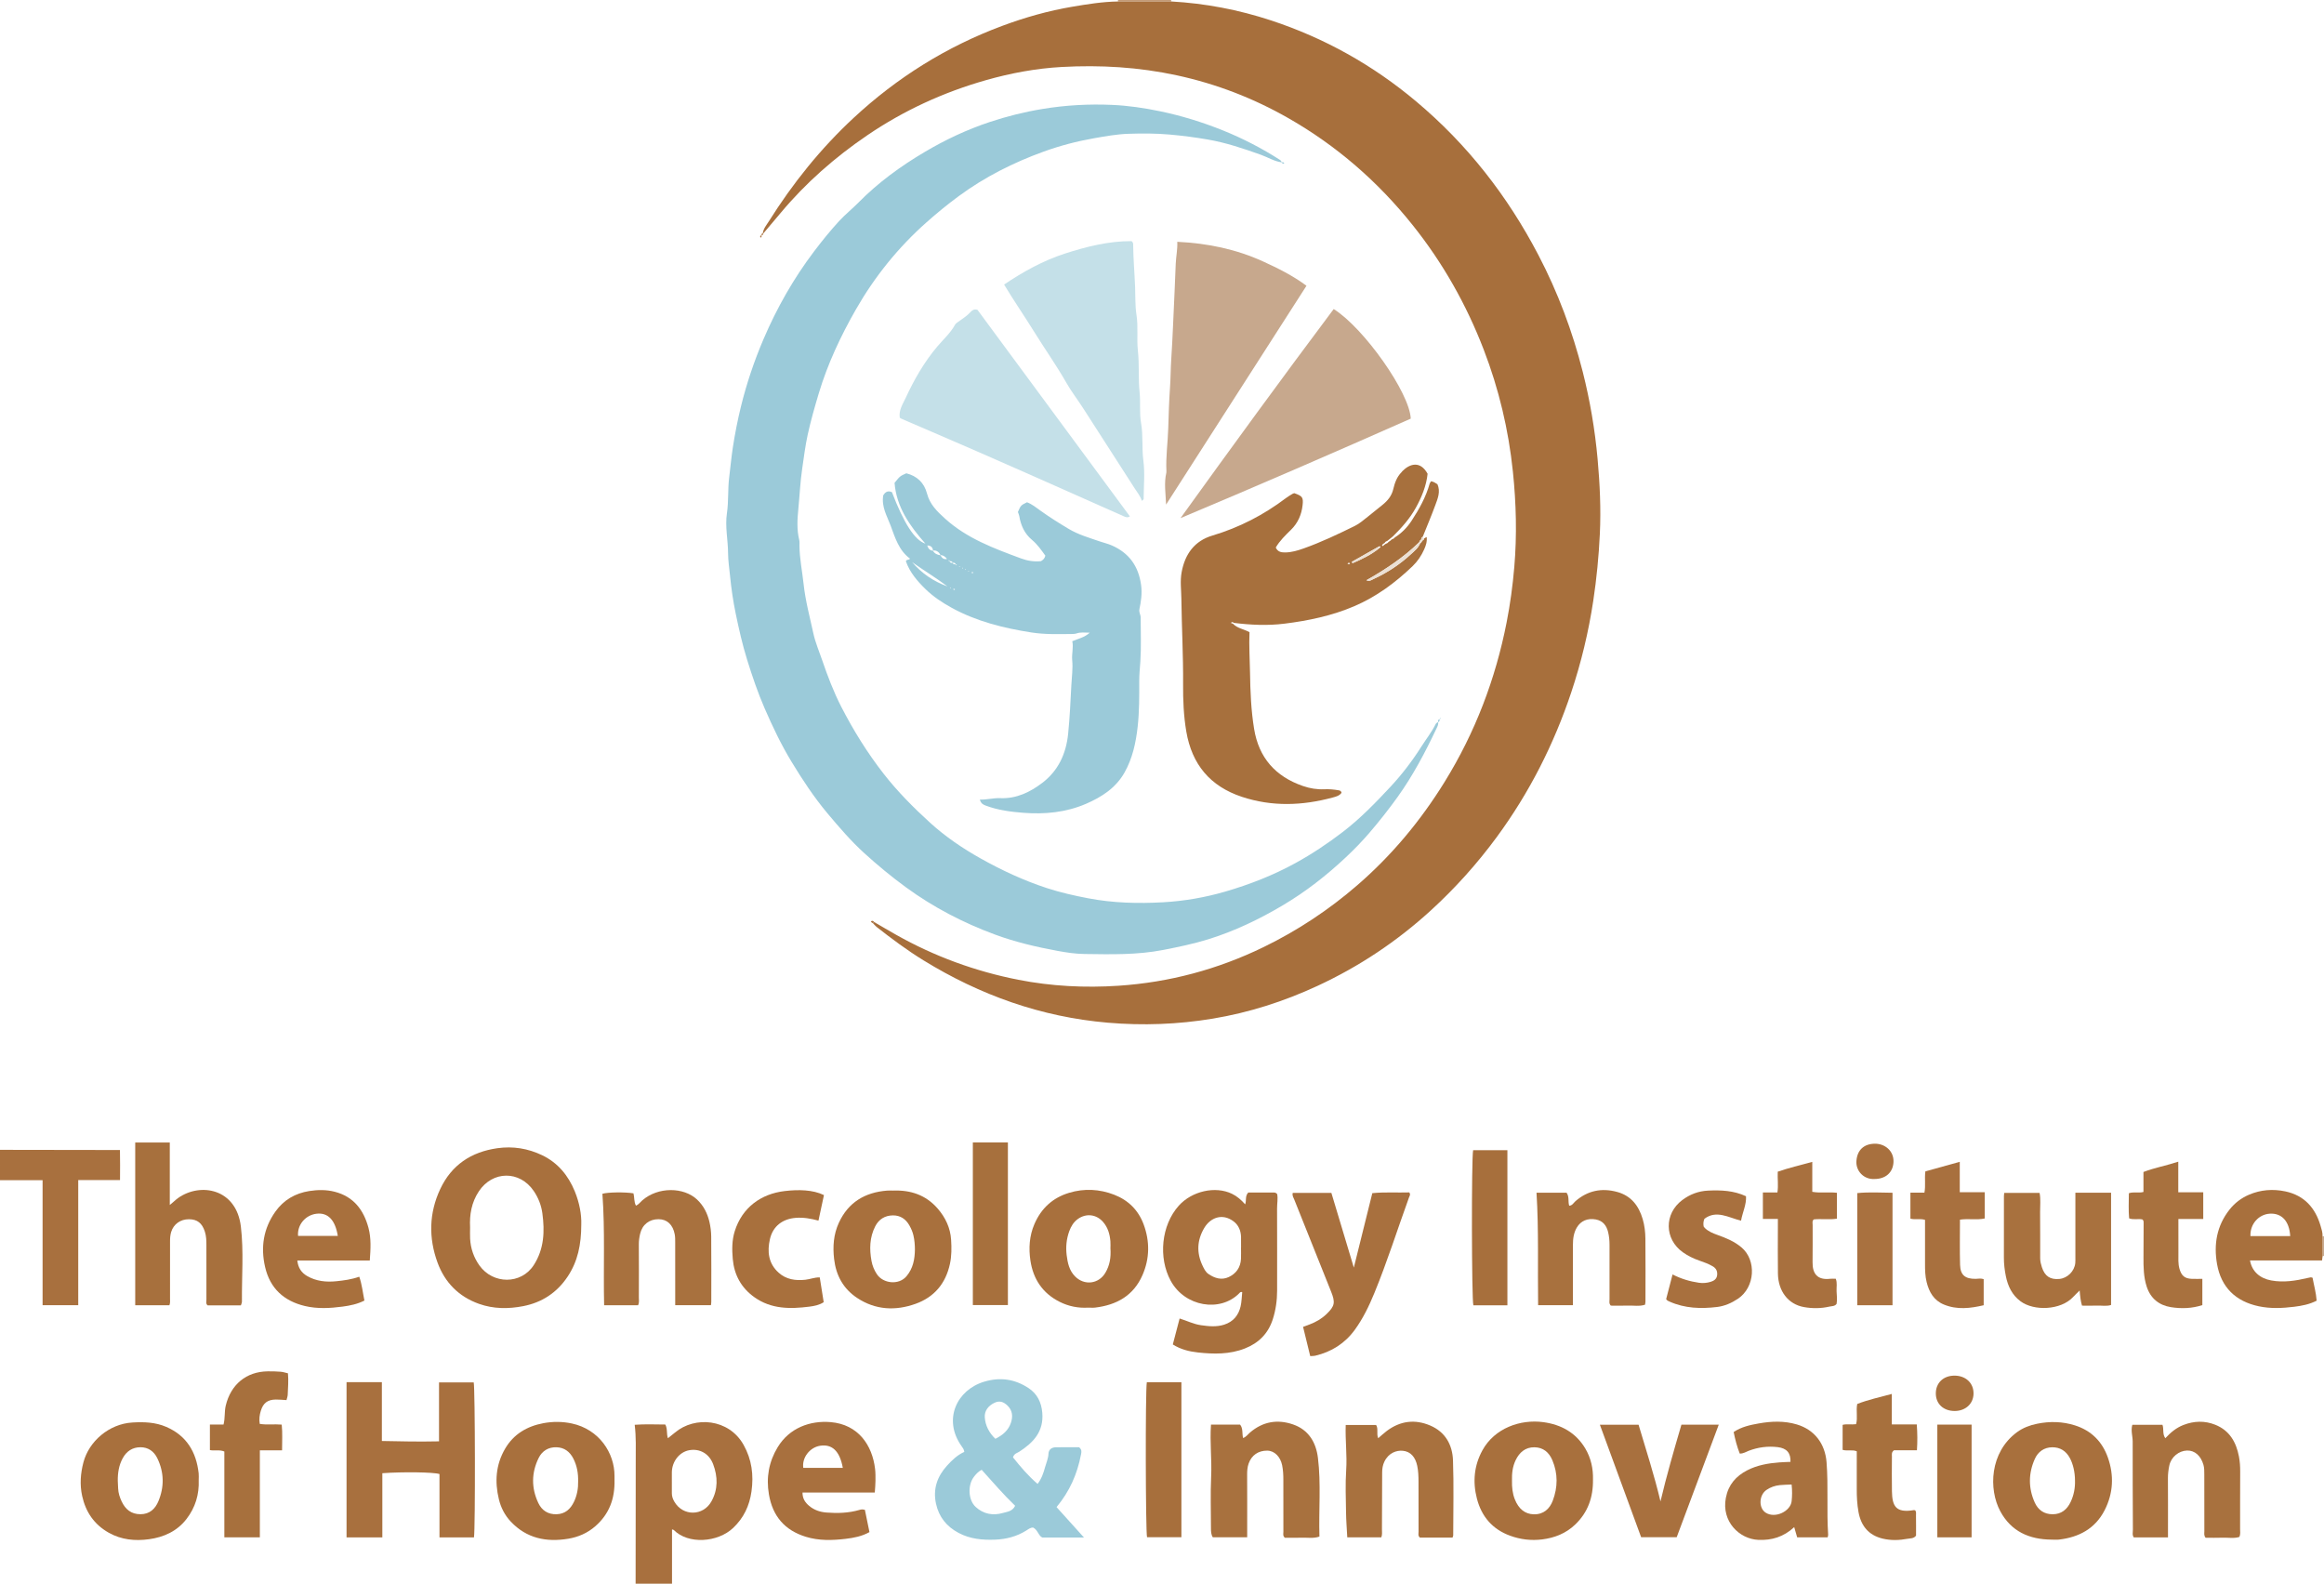 <?xml version="1.0" encoding="iso-8859-1"?>
<!-- Generator: Adobe Illustrator 27.0.0, SVG Export Plug-In . SVG Version: 6.00 Build 0)  -->
<svg version="1.1" id="Layer_1" xmlns="http://www.w3.org/2000/svg" xmlns:xlink="http://www.w3.org/1999/xlink" x="0px" y="0px"
	 viewBox="0 0 1532 1044" style="enable-background:new 0 0 1532 1044;" xml:space="preserve">
<g>
	<path style="fill:#A8703E;" d="M419,1044c0.033-27.12,0.096-54.24,0.081-81.36c-0.004-7.632,0.313-15.275-0.683-23.387
		c6.952-0.509,13.681-0.192,20.196-0.173c1.548,3.008,0.667,5.991,1.699,9.031c1.642-1.315,3.189-2.5,4.679-3.754
		c13.089-11.015,35.501-9.126,45.173,8.074c5.454,9.699,6.764,19.923,5.234,30.793c-1.323,9.4-5.111,17.393-12.019,23.965
		c-10.218,9.721-29.708,11.049-39.193,1.425c-0.197-0.2-0.59-0.207-1.167-0.392c0,11.983,0,23.88,0,35.778
		C435,1044,427,1044,419,1044z M442.887,976.895c0.003,0,0.007,0,0.01,0c0,2.492,0.018,4.984-0.005,7.475
		c-0.019,2.062,0.669,3.906,1.689,5.643c5.65,9.617,18.935,9.562,24.417-0.292c4.379-7.871,4.23-16.262,1.111-24.498
		c-2.666-7.041-8.907-10.445-15.779-9.202c-6.386,1.156-11.277,7.293-11.435,14.396
		C442.847,972.574,442.887,974.735,442.887,976.895z"/>
	<path style="fill:#A8703E;" d="M0,758c24.299,0.036,48.597,0.073,72.896,0.109c1.817,0.003,3.633,0,6.175,0
		c0.171,6.542,0.062,12.898,0.048,19.798c-9.273,0-18.171,0-27.546,0c0,27.749,0,54.964,0,82.49c-8.041,0-15.589,0-23.502,0
		c0-27.413,0-54.652,0-82.396c-9.59,0-18.831,0-28.071,0C0,771.333,0,764.667,0,758z"/>
	<path style="fill:#C39B78;" d="M772,0c0.016,0.32,0.032,0.641,0.049,0.961c-11.69,0.008-23.379,0.016-35.069,0.024
		C736.987,0.656,736.993,0.328,737,0C748.667,0,760.333,0,772,0z"/>
	<path style="fill:#C7A88D;" d="M1532,828l-0.474-0.052l-0.465,0.107c-0.011-4.36-0.022-8.721-0.033-13.081
		c0.324,0.009,0.648,0.017,0.972,0.026C1532,819.333,1532,823.667,1532,828z"/>
	<path style="fill:#A76F3C;" d="M736.98,0.985c11.69-0.008,23.379-0.016,35.069-0.024c22.502,1.26,44.445,5.458,65.849,12.505
		c35.306,11.626,67.119,29.448,95.603,53.355c33.739,28.318,60.248,62.32,80.601,101.264c12.821,24.532,22.483,50.261,29.266,77.074
		c4.771,18.86,8.019,37.975,9.778,57.372c1.491,16.444,2.262,32.901,1.486,49.377c-0.695,14.77-2.123,29.48-4.338,44.14
		c-3.109,20.582-7.952,40.73-14.53,60.409c-11.447,34.248-27.62,66.129-49.053,95.307c-12.969,17.656-27.539,33.856-43.686,48.586
		c-22.262,20.309-47.117,36.856-74.477,49.549c-22.094,10.251-45.142,17.652-69.16,21.629c-22.895,3.791-45.972,4.652-69.147,2.659
		c-43.883-3.773-84.14-18.13-121.506-41.127c-10.789-6.64-20.917-14.183-30.86-21.996c-0.903-0.709-1.625-1.648-2.432-2.48
		c0.245-0.262,0.491-0.523,0.736-0.785c4.874,2.829,9.718,5.71,14.627,8.477c25.223,14.217,52.066,24.035,80.474,29.617
		c21.855,4.294,43.964,5.407,66.085,3.932c33.459-2.231,65.337-10.75,95.608-25.48c22.451-10.925,43.029-24.569,61.831-40.841
		c22.681-19.629,41.683-42.464,57.47-67.996c20.131-32.558,33.543-67.694,40.906-105.208c2.371-12.077,4.012-24.229,5.058-36.499
		c1.789-20.977,1.255-41.868-0.912-62.787c-2.873-27.737-9.262-54.613-19.278-80.603c-11.428-29.656-26.863-57.029-46.74-81.924
		c-22.917-28.703-50.112-52.382-81.979-70.581c-23.045-13.161-47.491-22.606-73.572-28.246c-25.133-5.435-50.428-6.9-75.9-5.497
		c-16.905,0.931-33.575,4.042-49.936,8.696c-28.035,7.975-54.2,19.994-78.259,36.368c-21.28,14.484-40.53,31.359-57.082,51.181
		c-3.817,4.571-7.681,9.103-11.523,13.653l-0.219-0.238c0.39-3.107,2.426-5.411,3.991-7.903
		c15.742-25.065,34.108-47.969,55.84-68.153c28.739-26.692,61.339-47.071,98.118-60.749c14.964-5.565,30.29-9.9,46.008-12.564
		C716.768,2.763,726.804,1.126,736.98,0.985z"/>
	<path style="fill:#9BCAD9;" d="M844.971,107.037c-4.994-0.646-9.23-3.386-13.861-5.037c-11.465-4.085-22.97-7.971-35.019-10.039
		c-8.282-1.421-16.563-2.511-24.959-3.257c-9.155-0.813-18.262-0.796-27.35-0.499c-7.522,0.246-15.042,1.613-22.488,2.915
		c-11.333,1.981-22.457,4.896-33.288,8.815c-19.984,7.23-38.781,16.695-55.963,29.335c-7.344,5.403-14.344,11.141-21.17,17.187
		c-18.771,16.627-34.304,35.928-46.677,57.567c-9.983,17.459-18.548,35.695-24.398,55.107c-2.742,9.098-5.345,18.243-7.365,27.488
		c-1.605,7.344-2.527,14.896-3.624,22.374c-1.294,8.822-1.67,17.704-2.54,26.536c-0.658,6.676-1.084,13.582,0.567,20.321
		c0.31,1.267,0.171,2.653,0.183,3.984c0.074,8.432,1.808,16.677,2.704,25.01c1.201,11.168,4.104,21.944,6.485,32.832
		c1.293,5.91,3.736,11.572,5.708,17.329c3.636,10.613,7.606,21.12,12.739,31.089c7.949,15.44,17.082,30.162,27.781,43.898
		c9.23,11.851,19.791,22.476,30.848,32.509c10.025,9.096,21.245,16.732,33.138,23.396c14.027,7.86,28.518,14.606,43.777,19.582
		c8.881,2.896,17.998,4.945,27.222,6.705c16.431,3.135,32.983,3.54,49.495,2.6c13.743-0.782,27.389-3.132,40.724-7.012
		c16.064-4.675,31.54-10.715,46.209-18.753c11.026-6.041,21.443-13,31.433-20.666c11.537-8.852,21.59-19.259,31.427-29.817
		c7.526-8.077,14.271-16.924,20.223-26.301c3.182-5.013,6.892-9.689,9.539-15.047c0.259-0.525,0.99-0.817,1.501-1.217l0.059,0.052
		c0.3,1.593-0.478,2.917-1.112,4.256c-7.439,15.703-15.508,31.046-25.679,45.202c-5.792,8.061-11.928,15.825-18.391,23.374
		c-4.885,5.706-10.094,11.063-15.531,16.174c-12.8,12.034-26.578,22.815-41.748,31.798c-15.549,9.208-31.725,16.974-49.002,22.341
		c-9.728,3.022-19.664,5.075-29.676,7.035c-17.282,3.383-34.646,2.911-52.028,2.683c-5.896-0.077-11.835-0.966-17.652-2.04
		c-14.062-2.595-27.982-5.838-41.43-10.819c-20.87-7.73-40.429-17.868-58.46-31.025c-9.652-7.043-18.796-14.606-27.628-22.639
		c-8.853-8.052-16.565-17.069-24.224-26.201c-8.958-10.682-16.574-22.284-23.772-34.15c-6.782-11.181-12.397-23.001-17.618-34.996
		c-4.543-10.437-8.177-21.205-11.556-32.054c-3.126-10.037-5.436-20.287-7.563-30.584c-1.698-8.22-2.907-16.53-3.719-24.844
		c-0.48-4.913-1.265-9.833-1.287-14.822c-0.04-8.785-2.067-17.609-0.763-26.317c1.183-7.903,0.492-15.824,1.499-23.732
		c0.83-6.517,1.387-13.118,2.393-19.62c1.405-9.078,3.148-18.1,5.349-27.045c3.747-15.223,8.723-30.033,14.87-44.408
		c8.804-20.589,19.784-39.964,33.344-57.871c5.199-6.866,10.609-13.576,16.396-19.884c3.996-4.357,8.739-8.133,12.936-12.389
		c12.992-13.178,27.82-23.947,43.696-33.329c13.556-8.011,27.768-14.707,42.696-19.663c11.364-3.772,22.968-6.675,34.865-8.634
		c15.296-2.518,30.629-3.357,46.019-2.669c10.501,0.47,20.963,2.014,31.284,4.155c14.199,2.946,28.016,7.183,41.477,12.601
		c13.225,5.322,25.829,11.824,37.81,19.539c0.515,0.332,0.811,1.005,1.209,1.519C845.036,106.964,844.971,107.037,844.971,107.037z"
		/>
	<path style="fill:#A7703D;" d="M938.839,354.933c0.402-0.235,0.805-0.47,1.617-0.946c0.395,3.15-0.533,5.741-1.633,8.198
		c-1.846,4.124-4.342,7.878-7.615,11.017c-11.356,10.891-23.86,20.166-38.402,26.395c-14.75,6.318-30.263,9.579-46.151,11.545
		c-11.173,1.383-22.217,0.842-33.296-0.521c-0.607-0.575-1.218-0.818-1.952,0.029c0.528,0.204,0.97,0.375,1.412,0.546
		c2.836,3.069,7.05,3.435,10.867,5.56c-0.415,8.71,0.207,17.618,0.336,26.541c0.181,12.46,0.681,24.911,2.701,37.232
		c3.117,19.009,14.053,31.363,32.179,37.62c4.637,1.601,9.314,2.375,14.185,2.146c3.171-0.149,6.305,0.154,9.428,0.693
		c0.899,0.155,1.554,0.481,1.842,1.6c-1.336,2.02-3.737,2.586-5.847,3.156c-19.964,5.391-39.904,6.141-59.824-0.449
		c-20.972-6.937-32.966-21.391-36.658-43.012c-1.77-10.366-2.198-20.839-2.122-31.304c0.136-18.81-0.91-37.59-1.141-56.39
		c-0.071-5.789-0.905-11.495,0.167-17.343c2.205-12.026,8.504-20.683,20.277-24.193c17.748-5.292,33.817-13.606,48.525-24.735
		c1.321-0.999,2.766-1.837,4.181-2.707c0.41-0.253,0.913-0.355,1.299-0.499c5.347,1.887,6.028,2.758,5.464,7.876
		c-0.695,6.301-3.103,11.828-7.717,16.329c-3.678,3.588-7.379,7.178-9.973,11.63c1.322,2.873,3.582,3.265,6.259,3.234
		c4.244-0.05,8.213-1.261,12.113-2.643c11.59-4.11,22.673-9.401,33.696-14.816c3.169-1.557,5.784-3.89,8.523-6.043
		c3.268-2.57,6.485-5.205,9.719-7.819c3.429-2.771,6.103-5.941,7.164-10.462c0.944-4.023,2.329-7.998,5.392-11.07
		c0.233-0.234,0.395-0.54,0.628-0.775c4.776-4.815,11.721-7.092,16.595,1.759c-0.815,7.83-3.825,15.3-7.785,22.456
		c-3.905,7.055-9.207,12.996-14.883,18.638c-0.545,0.454-1.091,0.908-1.636,1.362c-0.374,0.297-0.748,0.593-1.122,0.89
		c-0.367,0.29-0.735,0.58-1.102,0.87c-0.676,0.297-1.418,0.507-1.717,1.302c-0.402,0.268-0.805,0.536-1.207,0.804
		c-0.219,0.328-0.694,0.85-0.616,0.953c0.547,0.723,0.925,0.188,1.275-0.287c0.394-0.268,0.788-0.535,1.181-0.803
		c0.688-0.278,1.434-0.47,1.791-1.23c0.412-0.267,0.825-0.535,1.237-0.802c0.323-0.296,0.646-0.592,0.97-0.888
		c0.729-0.249,1.452-0.507,1.887-1.214c4.552-2.879,8.269-6.619,11.199-11.113c4.986-7.648,9.423-15.573,11.884-24.457
		c0.126-0.456,0.498-0.843,0.929-1.545c1.555,0.263,2.91,1.095,4.197,1.955c2.162,4.926,0.194,9.457-1.436,13.888
		c-2.567,6.976-5.472,13.827-8.234,20.731c-0.827,0.406-0.957,1.197-1.099,1.982c-0.769,0.328-1.024,1.051-1.332,1.733
		c-10.273,9.964-22.079,17.836-34.687,24.967c2.006,0.948,3.303-0.189,4.566-0.766c9.12-4.162,17.412-9.634,24.783-16.425
		c2.292-2.111,4.823-4.115,6.047-7.168c0.78-0.301,1.025-1.034,1.364-1.69C938.121,356.082,938.8,355.783,938.839,354.933z
		 M909.047,360.238c-5.984,3.382-11.969,6.763-17.953,10.145c0.171,0.299,0.341,0.599,0.512,0.898
		c6.157-2.625,12.159-5.544,17.47-9.772c0.349-0.29,0.698-0.579,1.03-0.855C909.868,360.104,909.516,360.001,909.047,360.238z
		 M889.944,371.513c-0.536-0.655-1.066-0.47-1.595,0.012C888.885,372.155,889.416,372.022,889.944,371.513z"/>
	<path style="fill:#9BCAD9;" d="M645.909,527.119c4.718,0.127,9.05-1.144,13.374-0.957c10.783,0.467,19.85-4.002,27.882-10.136
		c10.422-7.96,15.634-19.11,16.963-32.286c1.08-10.712,1.57-21.422,2.121-32.157c0.28-5.439,1.083-10.937,0.561-16.328
		c-0.418-4.317,0.966-8.406,0.048-12.56c3.968-1.662,7.917-2.382,11.55-5.612c-3.493-0.06-6.073-0.415-8.666,0.473
		c-1.065,0.365-2.278,0.392-3.425,0.403c-8.79,0.089-17.596,0.352-26.324-1.009c-18.306-2.855-36.154-7.254-52.56-16.236
		c-6.25-3.421-12.236-7.393-17.314-12.341c-5.419-5.281-10.408-11.096-12.943-18.363c0.408-1.403,1.855-0.599,2.722-1.719
		c-7.373-5.425-9.842-13.84-12.803-21.835c-2.319-6.262-6.117-12.247-4.86-19.886c1.161-1.935,2.854-3.475,5.748-2.101
		c7.846,20.463,15.001,31.706,22.043,33.902c-10.35-11.73-19.114-24.221-20.32-40.061c3.565-4.431,3.565-4.431,7.753-6.303
		c7.033,1.791,11.772,6.2,13.642,13.361c1.851,7.087,6.531,11.675,11.841,16.483c14.528,13.154,32.278,19.658,50.097,26.27
		c4.268,1.584,8.598,2.274,13.189,1.812c1.252-0.746,2.41-1.644,2.882-3.627c-2.576-3.528-5.185-7.368-8.736-10.328
		c-4.998-4.167-7.416-9.558-8.462-15.778c-0.16-0.954-0.621-1.858-0.9-2.66c1.908-4.403,1.908-4.403,6.005-6.435
		c3.343,1.265,6.183,3.602,9.101,5.694c5.917,4.243,12.084,8.093,18.31,11.823c6.393,3.83,13.591,5.887,20.6,8.307
		c2.642,0.912,5.406,1.534,7.951,2.658c11.347,5.009,17.523,13.593,19.24,26.066c0.776,5.633-0.038,10.755-1.116,16.031
		c-0.402,1.968,0.835,3.521,0.834,5.339c-0.006,9.663,0.418,19.353-0.199,28.977c-0.273,4.268-0.746,8.56-0.739,12.845
		c0.018,10.123,0.078,20.25-1.049,30.322c-1.176,10.52-3.398,20.802-8.676,30.138c-5.74,10.154-15.021,16.118-25.361,20.59
		c-13.193,5.705-27.182,7.022-41.293,5.927c-8.299-0.644-16.67-1.717-24.626-4.679C648.186,530.468,646.707,529.828,645.909,527.119
		z M629.985,372.017c0.143,0.384,0.121,1.087,0.81,0.422c-0.26-0.151-0.519-0.302-0.779-0.454c-0.306-1.04-1.156-1.011-1.991-1.012
		c-0.299-1.046-1.143-1.029-1.984-1.02c-0.162-0.386-0.173-1.089-0.846-0.404c0.255,0.162,0.509,0.324,0.764,0.486
		c0.316,1.062,1.184,0.995,2.022,0.988C628.269,372.121,629.145,372.034,629.985,372.017z M619.956,366.051
		c0.871,1.466,1.74,2.936,4.332,2.437c-1.286-1.687-2.537-2.478-4.241-2.537c-1.076-1.98-2.553-3.294-4.994-3.009
		c-0.191-2.248-1.515-3.31-3.821-3.358c0.623,1.775,1.487,3.303,3.735,3.455C616.072,364.969,617.866,365.756,619.956,366.051z
		 M601.278,370.576c6.327,7.418,14.145,12.696,23.3,16.015C617.076,380.88,608.957,376.053,601.278,370.576z M628.263,388.423
		c0.54,0.544,1.127,0.623,1.223,0.141C629.569,388.147,628.967,388.077,628.263,388.423z M641.597,377.416
		c-0.476-0.358-0.928-0.666-1.077,0.275C640.978,377.934,641.349,377.932,641.597,377.416z M638.792,376.527
		c-0.088-0.095-0.169-0.256-0.265-0.265c-0.096-0.009-0.205,0.135-0.309,0.212c0.088,0.094,0.17,0.253,0.267,0.263
		C638.579,376.746,638.689,376.603,638.792,376.527z M632.788,373.529c-0.089-0.096-0.172-0.262-0.269-0.27
		c-0.097-0.009-0.208,0.139-0.312,0.219c0.089,0.096,0.173,0.259,0.27,0.268C632.574,373.755,632.684,373.608,632.788,373.529z
		 M626.792,387.523c-0.168-0.363-0.373-0.383-0.575-0.037c-0.018,0.031,0.163,0.249,0.262,0.257
		C626.576,387.75,626.687,387.603,626.792,387.523z M634.786,374.529c-0.163-0.358-0.363-0.378-0.561-0.037
		c-0.018,0.031,0.159,0.246,0.255,0.254C634.575,374.753,634.683,374.608,634.786,374.529z M636.517,375.246
		c-0.396,0.136-0.418,0.32-0.039,0.501c0.054,0.026,0.2-0.141,0.303-0.219C636.694,375.435,636.605,375.341,636.517,375.246z"/>
	<path style="fill:#C7A88D;" d="M776.071,159.398c20.098,0.974,38.895,4.885,56.671,13.009c9.762,4.462,19.386,9.215,28.502,15.969
		c-30.948,48.239-61.75,96.251-92.552,144.263c-0.256-7.214-1.458-14.181,0.174-21.064c0.075-0.318,0.061-0.665,0.045-0.996
		c-0.474-9.488,0.941-18.898,1.207-28.362c0.251-8.954,0.552-17.932,1.171-26.856c0.425-6.135,0.392-12.265,0.799-18.383
		c0.992-14.9,1.453-29.824,2.202-44.731c0.308-6.122,0.507-12.254,0.762-18.381C775.251,169.086,776.311,164.39,776.071,159.398z"/>
	<path style="fill:#C4E0E8;" d="M752.764,330.222c-1.134-3.378-3.163-5.762-4.828-8.362c-11.271-17.606-22.572-35.193-33.913-52.754
		c-3.657-5.662-7.802-11.034-11.131-16.877c-6.516-11.435-14.13-22.16-21.049-33.332c-6.405-10.343-13.34-20.365-19.937-31.321
		c12.458-8.377,25.599-15.722,40.006-20.386c14.363-4.65,29.016-8.292,43.956-8.237c1.363,0.955,1.12,2.022,1.132,2.986
		c0.113,9.106,0.914,18.187,1.268,27.282c0.237,6.084-0.031,12.295,0.903,18.287c1.241,7.964,0.082,15.933,0.943,23.811
		c0.995,9.106,0.174,18.266,1.117,27.286c0.712,6.805-0.216,13.675,0.962,20.289c1.463,8.213,0.434,16.448,1.516,24.678
		c1.097,8.342,0.226,16.943,0.183,25.431C753.89,329.231,753.489,329.457,752.764,330.222z"/>
	<path style="fill:#C7A88D;" d="M778.206,341.554c33.343-46.298,66.864-92.305,100.979-137.817
		c19.927,12.468,50.15,55.302,50.793,72.242C879.809,298.209,829.231,320.128,778.206,341.554z"/>
	<path style="fill:#C4E0E8;" d="M644.33,204.211c33.452,45.336,66.952,90.736,100.478,136.172c-1.484,1.076-2.768,0.53-4.192-0.107
		c-15.195-6.791-30.408-13.541-45.628-20.273c-17.025-7.53-34.039-15.084-51.101-22.526c-16.446-7.173-32.948-14.217-49.421-21.327
		c-0.44-0.19-0.832-0.491-1.338-0.795c-0.754-4.967,2.016-8.979,3.889-13.03c5.618-12.151,12.23-23.704,20.965-34.025
		c3.925-4.639,8.585-8.734,11.559-14.181c0.45-0.823,1.38-1.431,2.183-2.006c2.815-2.017,5.756-3.873,8.112-6.461
		C640.9,204.483,642.071,203.647,644.33,204.211z"/>
	<path style="fill:#9BCAD9;" d="M667.768,960.727c4.923,6.153,9.986,12.186,16.229,17.504c2.619-3.433,3.873-7.208,4.892-10.934
		c0.817-2.984,2.158-5.835,2.285-9.078c0.101-2.594,2.101-4.084,4.725-4.13c5.305-0.094,10.612-0.028,15.458-0.028
		c1.988,1.702,1.553,3.166,1.221,4.903c-2.431,12.694-7.439,24.183-16.094,34.551c5.914,6.561,11.717,12.999,18.077,20.054
		c-9.396,0-17.951,0-27.427,0c-2.442-0.892-2.976-5.007-6.08-6.564c-1.779-0.047-3.068,1.033-4.459,1.909
		c-6.294,3.968-13.249,5.786-20.609,6.065c-8.333,0.316-16.456-0.403-24.058-4.443c-7.945-4.223-13.009-10.491-14.916-19.293
		c-2.087-9.634,0.775-17.87,7.226-25.003c3.334-3.686,6.935-7.112,11.44-9.117c-0.249-1.788-1.091-2.77-1.847-3.84
		c-12.435-17.579-3.032-37.109,15.025-42.466c10.617-3.15,20.236-1.658,29.199,4.265c5.662,3.742,8.445,9.311,9.031,16.272
		c1.042,12.401-5.926,19.699-15.318,25.725C670.42,957.944,668.556,958.186,667.768,960.727z M647.125,968.922
		c-2.256,1.181-3.713,2.841-5.005,4.491c-4.423,5.649-3.81,15.487,0.998,19.949c5.063,4.699,11.331,5.938,17.986,4.027
		c2.87-0.824,6.278-1.003,8.085-4.734C661.491,985.276,654.547,977.118,647.125,968.922z M656.16,948.495
		c5.046-2.517,8.58-5.677,10.202-10.451c1.397-4.112,1.206-8.147-2.214-11.459c-2.754-2.667-5.436-3.315-8.524-1.854
		c-4.082,1.932-6.772,5.28-6.442,9.699C649.576,939.713,651.935,944.45,656.16,948.495z"/>
	<path style="fill:#A8703D;" d="M383.185,807.25c-0.012,13.243-2.334,24.285-8.92,34.212c-7.084,10.677-16.947,17.177-29.439,19.595
		c-9.763,1.89-19.53,1.855-29.03-1.516c-13.386-4.749-22.568-14.102-27.375-27.224c-5.951-16.247-5.625-32.677,1.788-48.471
		c7.438-15.848,20.358-24.451,37.595-26.907c10.361-1.476,20.258,0.148,29.567,4.607c10.351,4.959,17.26,13.346,21.56,23.882
		C381.98,792.898,383.413,800.703,383.185,807.25z M309.885,809.123c0,2.495-0.112,4.996,0.022,7.484
		c0.346,6.456,2.405,12.375,6.149,17.628c8.865,12.437,27.469,12.717,35.839-0.303c6.812-10.596,7.246-22.196,5.638-34.107
		c-0.716-5.309-2.661-10.249-5.708-14.723c-9.241-13.573-27.103-13.413-36.174,0.275
		C310.852,792.622,309.448,800.648,309.885,809.123z"/>
	<path style="fill:#A8703E;" d="M228.451,911.14c7.856,0,15.325,0,23.284,0c0,12.858,0,25.586,0,38.795
		c12.685,0.29,24.886,0.503,37.676,0.233c0-13.089,0-25.823,0-38.857c8.001,0,15.428,0,22.871,0
		c0.918,3.48,1.112,96.542,0.165,102.194c-7.395,0-14.826,0-22.73,0c0-14.092,0-28.015,0-41.786
		c-4.041-1.278-24.338-1.517-37.673-0.54c0,13.992,0,28.042,0,42.307c-8.141,0-15.724,0-23.593,0
		C228.451,979.396,228.451,945.501,228.451,911.14z"/>
	<path style="fill:#A8703D;" d="M820.821,793.94c0.983-2.602-0.232-5.362,2.059-7.818c5.223,0,10.861-0.006,16.498,0.006
		c0.828,0.002,1.68,0.008,2.543,1.018c0.61,2.96-0.081,6.271-0.067,9.56c0.074,17.999,0.043,35.999,0.031,53.998
		c-0.004,6.521-0.878,12.925-2.899,19.137c-3.027,9.304-9.263,15.53-18.328,19.094c-10.09,3.967-20.556,3.777-31.018,2.635
		c-5.733-0.626-11.402-2.031-16.51-5.273c1.48-5.648,2.942-11.232,4.487-17.126c4.754,1.481,9.197,3.746,14.108,4.439
		c5.125,0.723,10.218,1.26,15.297-0.381c5.957-1.925,9.422-6.138,10.792-12.022c0.708-3.039,0.736-6.238,1.072-9.372
		c-1.11-0.463-1.58,0.329-2.07,0.82c-12.539,12.578-35.732,8.795-45.058-8.305c-8.301-15.222-6.251-36.641,5.298-49.527
		c8.64-9.64,24.113-13.174,35.107-7.84C815.493,788.598,818.206,790.987,820.821,793.94z M818.086,822.405c0.01,0,0.02,0,0.03,0
		c0-2.326,0.05-4.652-0.011-6.976c-0.109-4.154-1.654-7.829-4.938-10.285c-7.496-5.605-15.312-2.357-19.278,4.301
		c-4.804,8.063-5.212,16.344-1.204,24.806c0.97,2.048,2.012,4.259,3.872,5.546c4.079,2.82,8.683,4.311,13.449,2.06
		c4.914-2.32,7.793-6.388,8.06-11.977C818.184,827.393,818.086,824.897,818.086,822.405z"/>
	<path style="fill:#A7703D;" d="M158.798,860.53c-7.413,0-14.7,0-21.945,0c-1.289-1.106-0.774-2.533-0.778-3.788
		c-0.036-11.99-0.015-23.981-0.014-35.971c0-2.997-0.082-5.965-1.025-8.877c-1.806-5.58-4.987-8.119-10.474-8.143
		c-5.585-0.025-10.111,3.212-11.699,8.312c-0.653,2.097-0.78,4.227-0.775,6.406c0.028,12.49,0.016,24.98-0.004,37.47
		c-0.002,1.457,0.226,2.957-0.402,4.51c-7.527,0-14.931,0-22.543,0c0-35.833,0-71.406,0-107.29c7.496,0,14.895,0,22.79,0
		c0,13.433,0,26.938,0,41.196c2.331-1.845,3.802-3.403,5.543-4.635c14.589-10.324,38.346-6.293,41.319,18.933
		c1.931,16.384,0.546,32.931,0.692,49.404C159.49,858.836,159.062,859.618,158.798,860.53z"/>
	<path style="fill:#A8703E;" d="M892.458,835.636c4.223-17.008,8.168-32.9,12.184-49.075c8.225-0.841,16.333-0.245,24.35-0.492
		c1.073,1.394,0.137,2.48-0.195,3.397c-7.619,21.033-14.347,42.39-22.866,63.096c-3.48,8.459-7.441,16.661-12.852,24.098
		c-6.547,8.998-15.356,14.511-26.095,17.067c-0.945,0.225-1.959,0.157-3.274,0.247c-1.58-6.463-3.131-12.812-4.711-19.276
		c1.658-0.614,3.039-1.118,4.414-1.637c4.085-1.539,7.792-3.701,10.962-6.729c5.568-5.319,5.984-7.705,3.05-14.985
		c-8.114-20.137-16.183-40.292-24.195-60.47c-0.528-1.329-1.536-2.633-1.039-4.51c8.342,0,16.747,0,25.46,0
		C882.507,802.525,887.353,818.65,892.458,835.636z"/>
	<path style="fill:#A8713E;" d="M798.298,939.119c6.604,0,12.892,0,19.165,0c2.094,2.6,1.213,5.784,1.985,8.864
		c2.021-0.693,3.13-2.409,4.571-3.64c8.458-7.227,18.073-8.881,28.4-5.309c10.256,3.547,15.114,11.852,16.367,21.964
		c2.133,17.209,0.468,34.536,0.999,51.953c-4.018,1.395-7.844,0.596-11.583,0.734c-3.808,0.141-7.626,0.031-11.213,0.031
		c-1.485-1.245-0.968-2.674-0.973-3.927c-0.041-11.487-0.027-22.974-0.022-34.462c0.001-3.161-0.163-6.287-0.799-9.413
		c-1.102-5.412-4.927-9.595-9.858-9.624c-5.808-0.034-10.272,2.973-12.227,8.508c-0.817,2.314-1.005,4.839-0.988,7.372
		c0.08,11.986,0.036,23.973,0.036,35.96c0,1.651,0,3.302,0,5.269c-7.704,0-15.116,0-22.671,0c-1.17-1.817-1.211-3.942-1.208-6.094
		c0.013-11.31-0.41-22.641,0.123-33.926C798.933,962.098,797.447,950.863,798.298,939.119z"/>
	<path style="fill:#A8713E;" d="M1368.107,786.268c8.101,0,15.559,0,23.533,0c0,24.57,0,49.112,0,74.001
		c-2.879,0.998-6.193,0.29-9.43,0.419c-3.144,0.125-6.297,0.027-9.734,0.027c-0.939-3.111-1.242-6.202-1.557-10.008
		c-1.729,1.725-3.119,3.032-4.419,4.422c-8.008,8.56-25.671,9.372-34.631,2.656c-5.517-4.135-8.257-9.914-9.578-16.395
		c-0.825-4.05-1.328-8.187-1.312-12.369c0.051-13.487,0.014-26.974,0.024-40.461c0-0.639,0.122-1.278,0.213-2.175
		c7.716,0,15.308,0,23.292,0c0.841,4.094,0.301,8.386,0.336,12.632c0.082,10.151,0.065,20.302,0.059,30.453
		c-0.001,2.033,0.499,3.964,1.103,5.86c1.905,5.973,5.543,8.38,11.597,7.781c5.293-0.523,9.88-5.082,10.428-10.446
		c0.135-1.32,0.072-2.661,0.073-3.993c0.004-12.322,0.002-24.643,0.002-36.965C1368.107,790.064,1368.107,788.42,1368.107,786.268z"
		/>
	<path style="fill:#A8713E;" d="M445.106,860.415c0-3.474,0-6.62,0-9.765c0-10.497,0.014-20.995-0.013-31.492
		c-0.005-1.827,0.028-3.693-0.311-5.473c-1.219-6.406-5.038-9.917-10.6-9.965c-6.151-0.054-10.808,3.58-12.217,9.664
		c-0.522,2.257-0.864,4.535-0.847,6.901c0.084,11.663,0.055,23.327,0.019,34.991c-0.005,1.632,0.366,3.318-0.494,5.168
		c-7.303,0-14.7,0-22.401,0c-0.57-24.675,0.659-49.13-1.131-73.488c3.576-1.054,14.915-1.209,20.472-0.279
		c0.705,2.589,0.239,5.544,1.641,8.134c1.742-0.711,2.78-2.281,4.123-3.454c10.52-9.183,27.418-8.807,36.146-0.606
		c4.296,4.037,6.799,9.015,8.128,14.58c0.767,3.21,1.184,6.576,1.214,9.877c0.128,14.329,0.059,28.659,0.048,42.989
		c-0.001,0.644-0.131,1.287-0.231,2.217C460.969,860.415,453.387,860.415,445.106,860.415z"/>
	<path style="fill:#A8713E;" d="M1429.157,1013.504c-7.854,0-15.126,0-22.546,0c-1.158-1.596-0.58-3.483-0.589-5.225
		c-0.097-19.314-0.174-38.628-0.138-57.941c0.007-3.608-1.329-7.188-0.241-11.077c6.604,0,13.17,0,19.878,0
		c1.036,2.846-0.158,6.096,1.887,8.843c3.414-3.718,7.202-6.902,11.958-8.738c6.952-2.683,13.959-2.905,20.896-0.158
		c9.453,3.743,13.844,11.443,15.665,20.93c0.625,3.255,0.848,6.564,0.825,9.909c-0.087,12.654-0.019,25.309-0.054,37.964
		c-0.005,1.635,0.369,3.324-0.508,5.184c-3.561,1.141-7.387,0.349-11.139,0.49c-3.791,0.142-7.591,0.031-11.109,0.031
		c-1.232-1.574-0.81-2.957-0.814-4.23c-0.037-12.488-0.01-24.977-0.034-37.465c-0.004-2.151,0.04-4.288-0.572-6.427
		c-1.696-5.926-5.741-9.527-10.793-9.378c-5.466,0.161-10.522,4.304-11.699,9.895c-0.578,2.746-0.932,5.545-0.91,8.405
		c0.089,11.822,0.037,23.644,0.037,35.467C1429.157,1010.97,1429.157,1011.957,1429.157,1013.504z"/>
	<path style="fill:#A8713E;" d="M1012.882,786.278c7.293,0,13.594,0,19.81,0c1.921,2.644,0.84,5.685,1.729,8.563
		c2.054-0.067,2.895-1.916,4.161-3.015c8.049-6.987,17.247-8.83,27.394-6.089c9.272,2.504,14.341,9.145,16.922,17.984
		c1.215,4.161,1.714,8.496,1.761,12.791c0.152,13.824,0.059,27.65,0.044,41.476c-0.001,0.644-0.168,1.288-0.284,2.122
		c-3.772,1.236-7.601,0.435-11.351,0.576c-3.801,0.143-7.612,0.032-11.19,0.032c-1.33-1.403-0.857-2.807-0.861-4.068
		c-0.041-11.993-0.056-23.986-0.001-35.979c0.013-2.854-0.258-5.649-0.921-8.41c-1.054-4.39-3.481-7.525-8.139-8.372
		c-5.394-0.981-9.856,0.9-12.467,5.276c-2.109,3.534-2.603,7.477-2.599,11.52c0.013,11.493,0.004,22.987,0.004,34.48
		c0,1.644,0,3.288,0,5.238c-7.713,0-15.105,0-22.953,0C1013.585,835.736,1014.424,811.187,1012.882,786.278z"/>
	<path style="fill:#A8703D;" d="M717.406,862.025c-6.589,0.396-12.835-0.818-18.786-3.783
		c-11.355-5.657-17.565-15.109-19.366-27.281c-1.194-8.07-0.721-16.215,2.627-23.989c4.49-10.429,12.093-17.385,22.863-20.634
		c9.974-3.008,20.023-2.499,29.722,1.247c9.286,3.588,15.943,10.15,19.423,19.537c4.154,11.206,4.023,22.511-0.763,33.48
		c-5.904,13.53-17.095,19.721-31.231,21.399C720.419,862.177,718.903,862.025,717.406,862.025z M732.006,822.855
		c0-0.969,0.131-2.81-0.025-4.627c-0.405-4.714-1.672-9.132-4.908-12.777c-4.439-5-11.164-5.745-16.587-1.821
		c-2.799,2.026-4.476,4.856-5.633,8.033c-1.857,5.099-2.357,10.421-1.706,15.726c0.624,5.094,1.678,10.154,5.572,14.078
		c6.101,6.149,15.544,5.026,19.959-2.438C731.482,834.288,732.449,829.15,732.006,822.855z"/>
	<path style="fill:#A8703D;" d="M1050.105,975.293c0.181,11.904-3.419,21.756-11.691,29.695c-6.1,5.855-13.583,8.811-21.844,9.835
		c-7.197,0.892-14.281,0.048-21.09-2.438c-11.651-4.255-18.842-12.63-21.909-24.545c-2.846-11.057-1.832-21.815,3.699-31.841
		c7.999-14.501,24.947-20.525,40.048-18.49c11.784,1.588,21.46,6.883,27.695,17.322
		C1048.848,961.251,1050.291,968.388,1050.105,975.293z M996.714,976.052c-0.092,4.367,0.316,8.452,1.894,12.409
		c2.504,6.279,6.729,9.67,12.454,9.807c6.44,0.154,10.48-3.573,12.526-8.968c3.338-8.801,3.49-17.861-0.267-26.715
		c-2.201-5.188-6.03-8.436-11.796-8.51c-5.99-0.077-9.911,3.347-12.407,8.525C997.044,966.9,996.593,971.526,996.714,976.052z"/>
	<path style="fill:#A8713E;" d="M957.52,1013.592c-7.379,0-14.509,0-21.527,0c-1.368-1.152-0.859-2.582-0.863-3.839
		c-0.04-10.999-0.012-21.998-0.03-32.997c-0.006-3.491-0.116-6.954-0.843-10.417c-1.216-5.797-4.382-9.478-9.537-9.957
		c-4.061-0.378-9.271,1.312-12.099,7.117c-1.115,2.289-1.491,4.692-1.49,7.239c0.005,12.497-0.062,24.994-0.14,37.491
		c-0.01,1.64,0.305,3.316-0.398,5.203c-7.328,0-14.735,0-22.462,0c-0.286-5.523-0.733-10.944-0.81-16.37
		c-0.133-9.33-0.524-18.697,0.096-27.988c0.656-9.819-0.672-19.559-0.317-29.709c6.672,0,13.254,0,20.036,0
		c1.64,2.525,0.098,5.703,1.373,8.751c1.988-1.692,3.773-3.387,5.731-4.849c8.872-6.627,18.557-7.83,28.665-3.485
		c9.941,4.272,14.564,12.766,14.922,22.966c0.578,16.478,0.155,32.99,0.138,49.488
		C957.966,1012.543,957.772,1012.85,957.52,1013.592z"/>
	<path style="fill:#A8703D;" d="M130.983,975.714c0.39,9.472-2.21,18.053-7.987,25.58c-6.242,8.132-15.009,12.072-24.773,13.403
		c-9.139,1.246-18.184,0.431-26.57-4.308c-9.611-5.431-15.175-13.666-17.495-24.221c-1.632-7.426-1.097-14.803,0.846-22.176
		c3.642-13.818,16.804-25.281,32.165-26.235c7.796-0.484,15.274-0.198,22.409,2.872c13.366,5.752,19.827,16.516,21.383,30.597
		C131.124,972.704,130.983,974.217,130.983,975.714z M77.64,976.217c0.077,1.662,0.162,3.325,0.229,4.988
		c0.122,3.044,1.051,5.875,2.337,8.591c2.472,5.223,6.275,8.411,12.394,8.411c6.059,0,9.716-3.546,11.79-8.497
		c3.971-9.48,3.849-19.126-0.715-28.466c-2.212-4.527-5.989-7.206-11.11-7.185c-5.236,0.02-9.134,2.597-11.668,7.231
		C78.344,965.957,77.578,970.985,77.64,976.217z"/>
	<path style="fill:#A8703D;" d="M1352.349,1014.96c-14.643-0.118-26.616-5.393-33.784-18.777
		c-7.701-14.38-7.011-38.773,11.068-52.063c3.907-2.872,8.432-4.569,13.212-5.544c8.449-1.724,16.796-1.525,25.055,1.098
		c10.765,3.419,17.936,10.725,21.617,21.14c4.157,11.763,3.6,23.592-2.141,34.778c-6.223,12.126-16.888,17.791-30.041,19.341
		C1355.695,1015.127,1354.012,1014.96,1352.349,1014.96z M1367.856,976.002c-0.003-5.66-1.354-11.074-3.395-14.836
		c-2.538-4.679-6.434-7.15-11.669-7.082c-5.309,0.069-9.288,2.946-11.387,7.602c-4.284,9.506-4.391,19.262-0.071,28.83
		c2.227,4.933,6.224,7.718,11.774,7.719c5.815,0.001,9.583-3.205,11.938-8.242C1367.112,985.576,1368.003,980.884,1367.856,976.002z
		"/>
	<path style="fill:#A8703D;" d="M405.088,975.601c0.317,12.353-3.49,22.534-12.65,30.533c-5.172,4.516-11.255,7.146-17.855,8.239
		c-14.377,2.382-27.439-0.203-37.883-11.312c-3.966-4.219-6.502-9.188-7.847-14.771c-2.785-11.558-2.017-22.708,4.069-33.182
		c5.652-9.726,14.498-14.878,25.216-16.897c6.21-1.169,12.607-1.146,18.815,0.183c18.043,3.865,28.215,19.498,28.135,34.622
		C405.083,974.015,405.088,975.014,405.088,975.601z M381.106,976.565c0.119-5.369-0.761-10.391-3.181-15.09
		c-2.313-4.492-5.891-7.223-11.006-7.407c-5.347-0.193-9.527,2.407-11.802,6.998c-4.849,9.783-4.93,19.911-0.231,29.792
		c2.3,4.837,6.37,7.542,12.021,7.366c5.701-0.178,9.185-3.441,11.479-8.239C380.423,985.723,381.217,981.154,381.106,976.565z"/>
	<path style="fill:#A8703D;" d="M588.732,784.859c11.559-0.453,21.619,2.904,29.378,11.834c5.143,5.919,8.38,12.763,8.873,20.644
		c0.33,5.284,0.369,10.556-0.777,15.853c-2.799,12.933-10.354,21.896-22.589,26.298c-13.281,4.778-26.51,4.146-38.608-3.876
		c-9.105-6.038-13.903-14.796-15.163-25.685c-0.956-8.256-0.347-16.23,3.121-23.807c6.207-13.564,17.235-20.081,31.776-21.246
		C586.064,784.768,587.401,784.859,588.732,784.859z M603.122,823.697c-0.023-3.164-0.274-6.283-1.005-9.393
		c-0.543-2.311-1.474-4.389-2.609-6.424c-2.385-4.277-6.039-6.723-10.906-6.666c-5.193,0.061-9.242,2.502-11.653,7.229
		c-3.718,7.291-3.878,14.993-2.44,22.849c0.576,3.144,1.771,6.029,3.542,8.701c4.07,6.139,14.412,7.414,19.509,1.34
		C601.922,836.134,603.034,830.13,603.122,823.697z"/>
	<path style="fill:#A8713E;" d="M1182.756,1006.724c-6.96,6.427-14.757,8.803-23.682,8.396
		c-12.528-0.572-24.397-12.166-21.37-27.753c1.677-8.635,6.648-14.286,14.117-18.129c6.611-3.401,13.805-4.637,21.136-5.189
		c2.459-0.185,4.927-0.241,7.341-0.354c0.245-5.905-2.501-9.007-8.449-9.715c-6.55-0.78-12.912,0.061-19.093,2.416
		c-1.811,0.69-3.489,1.899-5.896,1.84c-1.818-4.574-3.022-9.299-4.022-14.211c5.115-3.439,10.846-4.634,16.495-5.647
		c8.379-1.502,16.84-1.831,25.179,0.661c11.652,3.481,18.606,12.707,19.562,24.876c1.254,15.957-0.01,31.948,1.063,47.895
		c0.031,0.46-0.192,0.936-0.35,1.648c-6.61,0-13.2,0-20.084,0C1184.102,1011.381,1183.518,1009.359,1182.756,1006.724z
		 M1181.05,978.627c-2.894,0.139-5.357,0.156-7.797,0.4c-3.164,0.317-6.145,1.37-8.764,3.158c-4.981,3.4-5.327,11.872-0.585,14.975
		c6.301,4.123,16.481-0.938,17.158-7.562C1181.415,986.165,1181.494,982.697,1181.05,978.627z"/>
	<path style="fill:#A8703E;" d="M576.673,983.901c-16.14,0-31.737,0-47.648,0c-0.061,4.003,1.794,6.618,4.352,8.783
		c3.274,2.772,7.181,4.083,11.433,4.417c7.336,0.576,14.608,0.344,21.734-1.721c0.96-0.278,1.922-0.52,3.606-0.052
		c0.945,4.615,1.956,9.551,3.005,14.669c-5.012,2.821-10.379,3.818-15.754,4.452c-8.774,1.036-17.55,1.298-26.18-1.359
		c-13.929-4.288-21.885-13.563-24.339-27.946c-1.906-11.17-0.037-21.514,5.776-31.111c7.7-12.712,21.371-17.708,34.995-16.527
		c18.179,1.576,27.336,15.219,29.2,30.753c0.316,2.634,0.294,5.32,0.271,7.981C577.105,978.55,576.863,980.86,576.673,983.901z
		 M555.592,967.672c-1.989-11.096-7.068-15.867-15.025-14.584c-6.812,1.098-12.021,7.909-11.035,14.584
		C538.092,967.672,546.671,967.672,555.592,967.672z"/>
	<path style="fill:#A8703D;" d="M243.768,830.954c-16.188,0-31.806,0-47.77,0c0.506,4.826,2.717,8.055,6.465,10.229
		c5.988,3.473,12.572,4.12,19.275,3.434c4.931-0.505,9.873-1.14,15.1-2.977c1.814,5.263,2.311,10.465,3.386,15.723
		c-4.702,2.384-9.57,3.343-14.463,3.993c-8.27,1.098-16.592,1.553-24.801-0.407c-13.828-3.303-22.943-11.606-26.202-25.674
		c-3.034-13.098-1.112-25.38,6.741-36.5c5.479-7.758,13.144-12.153,22.37-13.613c5.552-0.878,11.253-0.951,16.772,0.469
		c12.448,3.202,19.101,11.957,22.273,23.851C244.741,816.331,244.33,823.282,243.768,830.954z M222.683,814.752
		c-1.699-10.585-6.558-15.549-14.108-14.621c-7.322,0.9-12.715,7.413-12.09,14.621C205.207,814.752,213.927,814.752,222.683,814.752
		z"/>
	<path style="fill:#A8703D;" d="M1531.028,814.974c0.011,4.36,0.022,8.721,0.033,13.081c-0.1,0.808-0.199,1.615-0.352,2.855
		c-15.869,0-31.64,0-47.484,0c1.266,7.265,6.521,11.828,13.967,13.189c8.232,1.505,16.173,0.216,24.122-1.658
		c0.643-0.152,1.288-0.32,1.942-0.395c0.306-0.035,0.636,0.132,1.205,0.266c0.892,4.909,2.31,9.82,2.696,15.123
		c-4.7,2.425-9.76,3.394-14.807,4.014c-7.762,0.954-15.569,1.328-23.336-0.317c-15.309-3.242-24.823-12.532-27.519-27.843
		c-2.266-12.867-0.234-25.147,8.185-35.837c3.503-4.448,7.847-7.72,12.933-9.89c7.666-3.271,15.731-3.891,23.869-2.176
		c12.521,2.639,19.811,10.839,23.274,22.756C1530.394,810.337,1531.177,812.593,1531.028,814.974z M1509.728,814.869
		c-0.558-9.851-5.612-15.259-13.46-14.777c-7.437,0.457-13.088,6.941-12.758,14.777
		C1492.104,814.869,1500.704,814.869,1509.728,814.869z"/>
	<path style="fill:#A7703D;" d="M171.297,1013.448c-8.182,0-15.593,0-23.406,0c0-19.007,0-37.761,0-56.58
		c-3.2-1.359-6.254-0.301-9.518-0.936c0-5.417,0-10.946,0-16.828c2.947,0,5.887,0,8.976,0c1.118-4.297,0.495-8.469,1.469-12.518
		c3.346-13.911,13.522-22.403,27.727-22.574c2.826-0.034,5.663,0.036,8.478,0.263c1.606,0.13,3.178,0.675,4.794,1.04
		c0.458,4.921,0.024,9.554-0.158,14.183c-0.044,1.111-0.493,2.207-0.797,3.483c-2.495-0.143-4.792-0.411-7.084-0.377
		c-5.409,0.08-8.274,2.309-9.853,7.441c-0.838,2.723-1.214,5.488-0.698,8.615c4.665,0.77,9.461,0.032,14.482,0.475
		c0.586,5.505,0.215,10.919,0.231,16.966c-4.845,0-9.551,0-14.644,0C171.297,975.485,171.297,994.238,171.297,1013.448z"/>
	<path style="fill:#A8703E;" d="M1054.663,939.234c8.783,0,16.896,0,25.502,0c4.94,16.664,10.374,33.32,14.438,50.523
		c4.011-16.977,8.857-33.703,13.8-50.562c8.085,0,16.028,0,24.611,0c-9.279,24.829-18.458,49.389-27.726,74.189
		c-7.723,0-15.309,0-23.433,0C1072.936,989.063,1063.938,964.527,1054.663,939.234z"/>
	<path style="fill:#A8703E;" d="M1098.334,856.425c1.349-5.189,2.746-10.564,4.23-16.274c5.687,2.923,11.364,4.578,17.306,5.466
		c2.728,0.407,5.312,0.156,7.867-0.615c2.155-0.65,3.939-1.892,4.215-4.362c0.281-2.511-0.555-4.476-2.887-5.847
		c-2.749-1.616-5.706-2.688-8.678-3.711c-3.956-1.362-7.678-3.157-11.073-5.578c-12.193-8.694-12.389-25.365-0.365-34.385
		c5.023-3.767,10.662-5.944,17.033-6.241c8.51-0.398,16.872-0.075,25.012,3.716c0.312,5.591-2.295,10.544-3.29,16.13
		c-8.224-2.078-16.241-7.218-24.135-1.271c-0.869,2.096-0.748,3.57-0.495,5.12c0.287,0.351,0.56,0.772,0.916,1.106
		c2.356,2.214,5.265,3.372,8.257,4.444c5.629,2.016,11.097,4.254,15.791,8.222c9.952,8.412,8.993,26.218-2.369,33.827
		c-4.238,2.838-8.839,4.835-13.768,5.426c-10.655,1.278-21.245,0.94-31.302-3.548c-0.453-0.202-0.921-0.385-1.338-0.647
		C1098.993,857.235,1098.807,856.937,1098.334,856.425z"/>
	<path style="fill:#A8703E;" d="M1292.024,804.024c0,10.204-0.207,20.012,0.071,29.806c0.192,6.76,3.407,9.301,10.311,9.21
		c1.634-0.021,3.29-0.479,5.256,0.194c0,5.484,0,11.061,0,17.208c-8.79,2.054-17.55,3.132-26.253-0.462
		c-6.575-2.715-9.734-8.199-11.363-14.804c-0.966-3.915-1.057-7.895-1.055-11.89c0.004-9.633,0.001-19.266,0.001-29.133
		c-3.21-1.011-6.423,0.093-9.629-0.81c0-5.653,0-11.209,0-17.122c3.154,0,6.092,0,9.238,0c0.896-4.715-0.018-9.205,0.62-14.036
		c7.346-2.037,14.781-4.099,22.678-6.288c0,6.789,0,13.225,0,20.044c5.614,0,10.859,0,16.454,0c0,5.931,0,11.479,0,17.302
		C1303.079,804.393,1297.751,803.174,1292.024,804.024z"/>
	<path style="fill:#A8713E;" d="M1451.807,843.058c0,5.921,0,11.517,0,17.3c-6.916,2.25-13.934,2.45-20.802,1.344
		c-7.732-1.245-13.339-5.75-15.869-13.482c-2.103-6.426-2.177-13.075-2.134-19.738c0.048-7.331,0.075-14.661,0.094-21.992
		c0.002-0.808,0.154-1.675-0.718-2.566c-2.617-0.735-5.693,0.417-8.846-0.758c-0.488-5.471-0.197-10.9-0.171-16.546
		c3.113-1.114,6.341,0.004,9.619-0.84c0-4.401,0-8.675,0-13.177c7.461-2.87,15.121-4.187,22.954-6.793c0,6.885,0,13.32,0,20.177
		c5.645,0,10.899,0,16.461,0c0,5.979,0,11.529,0,17.618c-5.465,0-10.7,0-16.388,0c0,7.821-0.035,15.115,0.015,22.408
		c0.024,3.481-0.285,6.969,0.702,10.421c1.294,4.531,3.446,6.446,8.08,6.611C1446.962,843.122,1449.125,843.058,1451.807,843.058z"
		/>
	<path style="fill:#A8703E;" d="M1171.994,803.554c-3.718,0-6.677,0-9.885,0c0-5.865,0-11.424,0-17.435c3.302,0,6.388,0,9.58,0
		c0.722-4.701-0.008-9.009,0.219-13.716c7.282-2.537,14.824-4.241,22.767-6.458c0,6.711,0,13.114,0,19.735
		c5.585,0.987,10.884-0.012,16.257,0.645c0,5.734,0,11.178,0,17.051c-5.049,0.822-10.187-0.024-15.234,0.472
		c-1.261,1.043-0.78,2.472-0.786,3.736c-0.042,8.163,0.081,16.328-0.051,24.489c-0.124,7.644,3.239,11.926,11.603,10.936
		c1.14-0.135,2.31-0.019,3.686-0.019c1.107,2.711,0.392,5.54,0.541,8.279c0.153,2.81,0.494,5.634-0.009,8.319
		c-1.262,1.631-3.093,1.383-4.661,1.745c-5.591,1.294-11.32,1.322-16.874,0.323c-10.399-1.871-16.947-10.484-17.121-22.089
		c-0.153-10.16-0.033-20.324-0.033-30.487C1171.994,807.446,1171.994,805.811,1171.994,803.554z"/>
	<path style="fill:#A7703D;" d="M1262.54,995.662c0.787,1.019,0.484,2.248,0.502,3.369c0.074,4.482,0.03,8.966,0.03,13.291
		c-1.519,2.046-3.757,1.739-5.606,2.082c-5.421,1.008-10.903,1.199-16.335-0.094c-9.345-2.225-14.345-8.396-16.007-17.631
		c-0.887-4.932-1.153-9.897-1.135-14.895c0.029-8.32,0.008-16.639,0.008-25.079c-3.021-1.195-6.089-0.026-9.326-0.919
		c0-5.266,0-10.658,0-16.489c2.689-0.716,5.689-0.024,8.866-0.441c1.204-4.262-0.147-8.785,0.761-13.329
		c7.197-2.816,14.773-4.429,22.789-6.614c0,6.789,0,13.197,0,20.083c5.714,0,10.959,0,16.465,0
		c0.44,5.889,0.499,11.292,0.106,17.058c-5.371,0-10.486,0-15.135,0c-1.759,1.344-1.348,2.774-1.354,4.05
		c-0.032,7.664-0.137,15.331,0.014,22.992c0.191,9.7,2.441,14.422,14.425,12.411C1261.896,995.46,1262.216,995.604,1262.54,995.662z
		"/>
	<path style="fill:#A8703D;" d="M543.153,787.834c-1.224,5.697-2.399,11.168-3.615,16.826c-5.047-1.348-9.895-2.219-14.93-1.825
		c-8.794,0.688-15.133,5.507-17.084,14.102c-1.849,8.142-0.988,15.933,5.687,21.988c5.06,4.59,11.214,5.408,17.707,4.716
		c3.1-0.331,6.058-1.626,9.468-1.559c0.869,5.453,1.723,10.807,2.606,16.346c-2.871,1.897-6.163,2.524-9.381,2.935
		c-12.725,1.626-25.247,1.705-36.357-6.236c-8.645-6.179-13.287-14.694-14.209-25.161c-0.54-6.126-0.585-12.302,1.288-18.294
		c4.901-15.674,17.325-24.651,32.885-26.497C526.374,784.089,535.849,784.269,543.153,787.834z"/>
	<path style="fill:#A7703D;" d="M641.308,753.121c7.799,0,15.353,0,23.106,0c0,35.8,0,71.326,0,107.22c-7.771,0-15.307,0-23.106,0
		C641.308,824.597,641.308,788.932,641.308,753.121z"/>
	<path style="fill:#A76F3C;" d="M755.999,911.187c7.674,0,15.109,0,22.792,0c0,34.082,0,67.977,0,102.195c-7.563,0-15.12,0-22.648,0
		C755.17,1009.753,754.98,916.739,755.999,911.187z"/>
	<path style="fill:#A76F3C;" d="M993.689,860.49c-7.608,0-15.037,0-22.432,0c-1.149-3.543-1.311-97.457-0.15-102.245
		c7.371,0,14.803,0,22.583,0C993.689,792.331,993.689,826.302,993.689,860.49z"/>
	<path style="fill:#A9713F;" d="M1224.323,786.516c7.869-0.797,15.437-0.29,23.242-0.223c0,24.853,0,49.383,0,74.171
		c-7.793,0-15.35,0-23.242,0C1224.323,835.846,1224.323,811.455,1224.323,786.516z"/>
	<path style="fill:#A76F3C;" d="M1277.104,939.136c7.669,0,14.956,0,22.59,0c0,24.723,0,49.399,0,74.324c-7.502,0-14.906,0-22.59,0
		C1277.104,988.704,1277.104,964.149,1277.104,939.136z"/>
	<path style="fill:#A8713E;" d="M1288.505,930.154c-7.319-0.007-12.311-4.597-12.396-11.397
		c-0.089-7.086,4.965-11.945,12.385-11.908c7.409,0.036,12.588,4.979,12.474,11.905
		C1300.858,925.42,1295.675,930.161,1288.505,930.154z"/>
	<path style="fill:#A8703E;" d="M1235.585,777.224c-6.928,0.396-12.241-5.288-11.824-11.783c0.459-7.148,4.813-11.428,12.225-11.48
		c6.452-0.046,12.58,4.664,12.219,12.14C1247.879,772.85,1243.104,777.258,1235.585,777.224z"/>
	<path style="fill:#EBE0D4;" d="M936.786,355.804c0.143-0.785,0.273-1.577,1.099-1.982c0.148,0.516,0.386,0.955,0.953,1.111
		c-0.039,0.85-0.718,1.149-1.31,1.522C937.28,356.239,937.033,356.022,936.786,355.804z"/>
	<path style="fill:#9BCAD9;" d="M845.036,106.964c0.575,0.033,1.192-0.054,1.579,0.581c-0.829,0.727-1.292,0.296-1.644-0.508
		L845.036,106.964z"/>
	<path style="fill:#A76F3C;" d="M501.954,154.946c0.264,0.672,0.069,1.24-0.433,1.781c-0.783-0.867-0.414-1.36,0.512-1.692
		L501.954,154.946z"/>
	<path style="fill:#9BCAD9;" d="M947.971,475.972c0.014-0.83,0.009-1.669,1.042-1.956l-0.029-0.03
		c0.018,0.836,0.159,1.731-0.954,2.038L947.971,475.972z"/>
	<path style="fill:#A76F3C;" d="M575.444,608.585c-0.518-0.311-1.162-0.488-1.294-1.232c0.825-0.524,1.501-0.388,2.03,0.447
		C575.935,608.061,575.69,608.323,575.444,608.585z"/>
	<path style="fill:#A76F3C;" d="M502.034,155.035c-0.051-0.616,0.031-1.144,0.805-1.212l0.219,0.238
		c-0.095,0.636-0.214,1.24-1.104,0.886L502.034,155.035z"/>
	<path style="fill:#9BCAD9;" d="M949.013,474.016c0.139-0.258,0.278-0.515,0.417-0.772c0.622,0.711-0.08,0.626-0.447,0.743
		L949.013,474.016z"/>
	<path style="fill:#EBE0D4;" d="M936.164,358.146c-1.223,3.054-3.755,5.057-6.047,7.168c-7.371,6.791-15.663,12.263-24.783,16.425
		c-1.263,0.576-2.56,1.714-4.566,0.766c12.607-7.131,24.413-15.003,34.687-24.967C935.69,357.742,935.926,357.945,936.164,358.146z"
		/>
	<path style="fill:#EBE0D4;" d="M909.076,361.509c-5.311,4.228-11.313,7.147-17.47,9.772c-0.171-0.299-0.341-0.599-0.512-0.898
		c5.984-3.382,11.969-6.763,17.953-10.145C909.057,360.662,909.066,361.085,909.076,361.509z"/>
	<path style="fill:#EBE0D4;" d="M937.528,356.455c-0.339,0.657-0.585,1.389-1.364,1.69c-0.238-0.201-0.474-0.404-0.709-0.608
		c0.308-0.682,0.563-1.405,1.332-1.733C937.033,356.022,937.28,356.239,937.528,356.455z"/>
	<path style="fill:#EBE0D4;" d="M889.944,371.514c-0.529,0.508-1.06,0.641-1.595,0.009
		C888.878,371.043,889.409,370.857,889.944,371.514z"/>
</g>
</svg>
